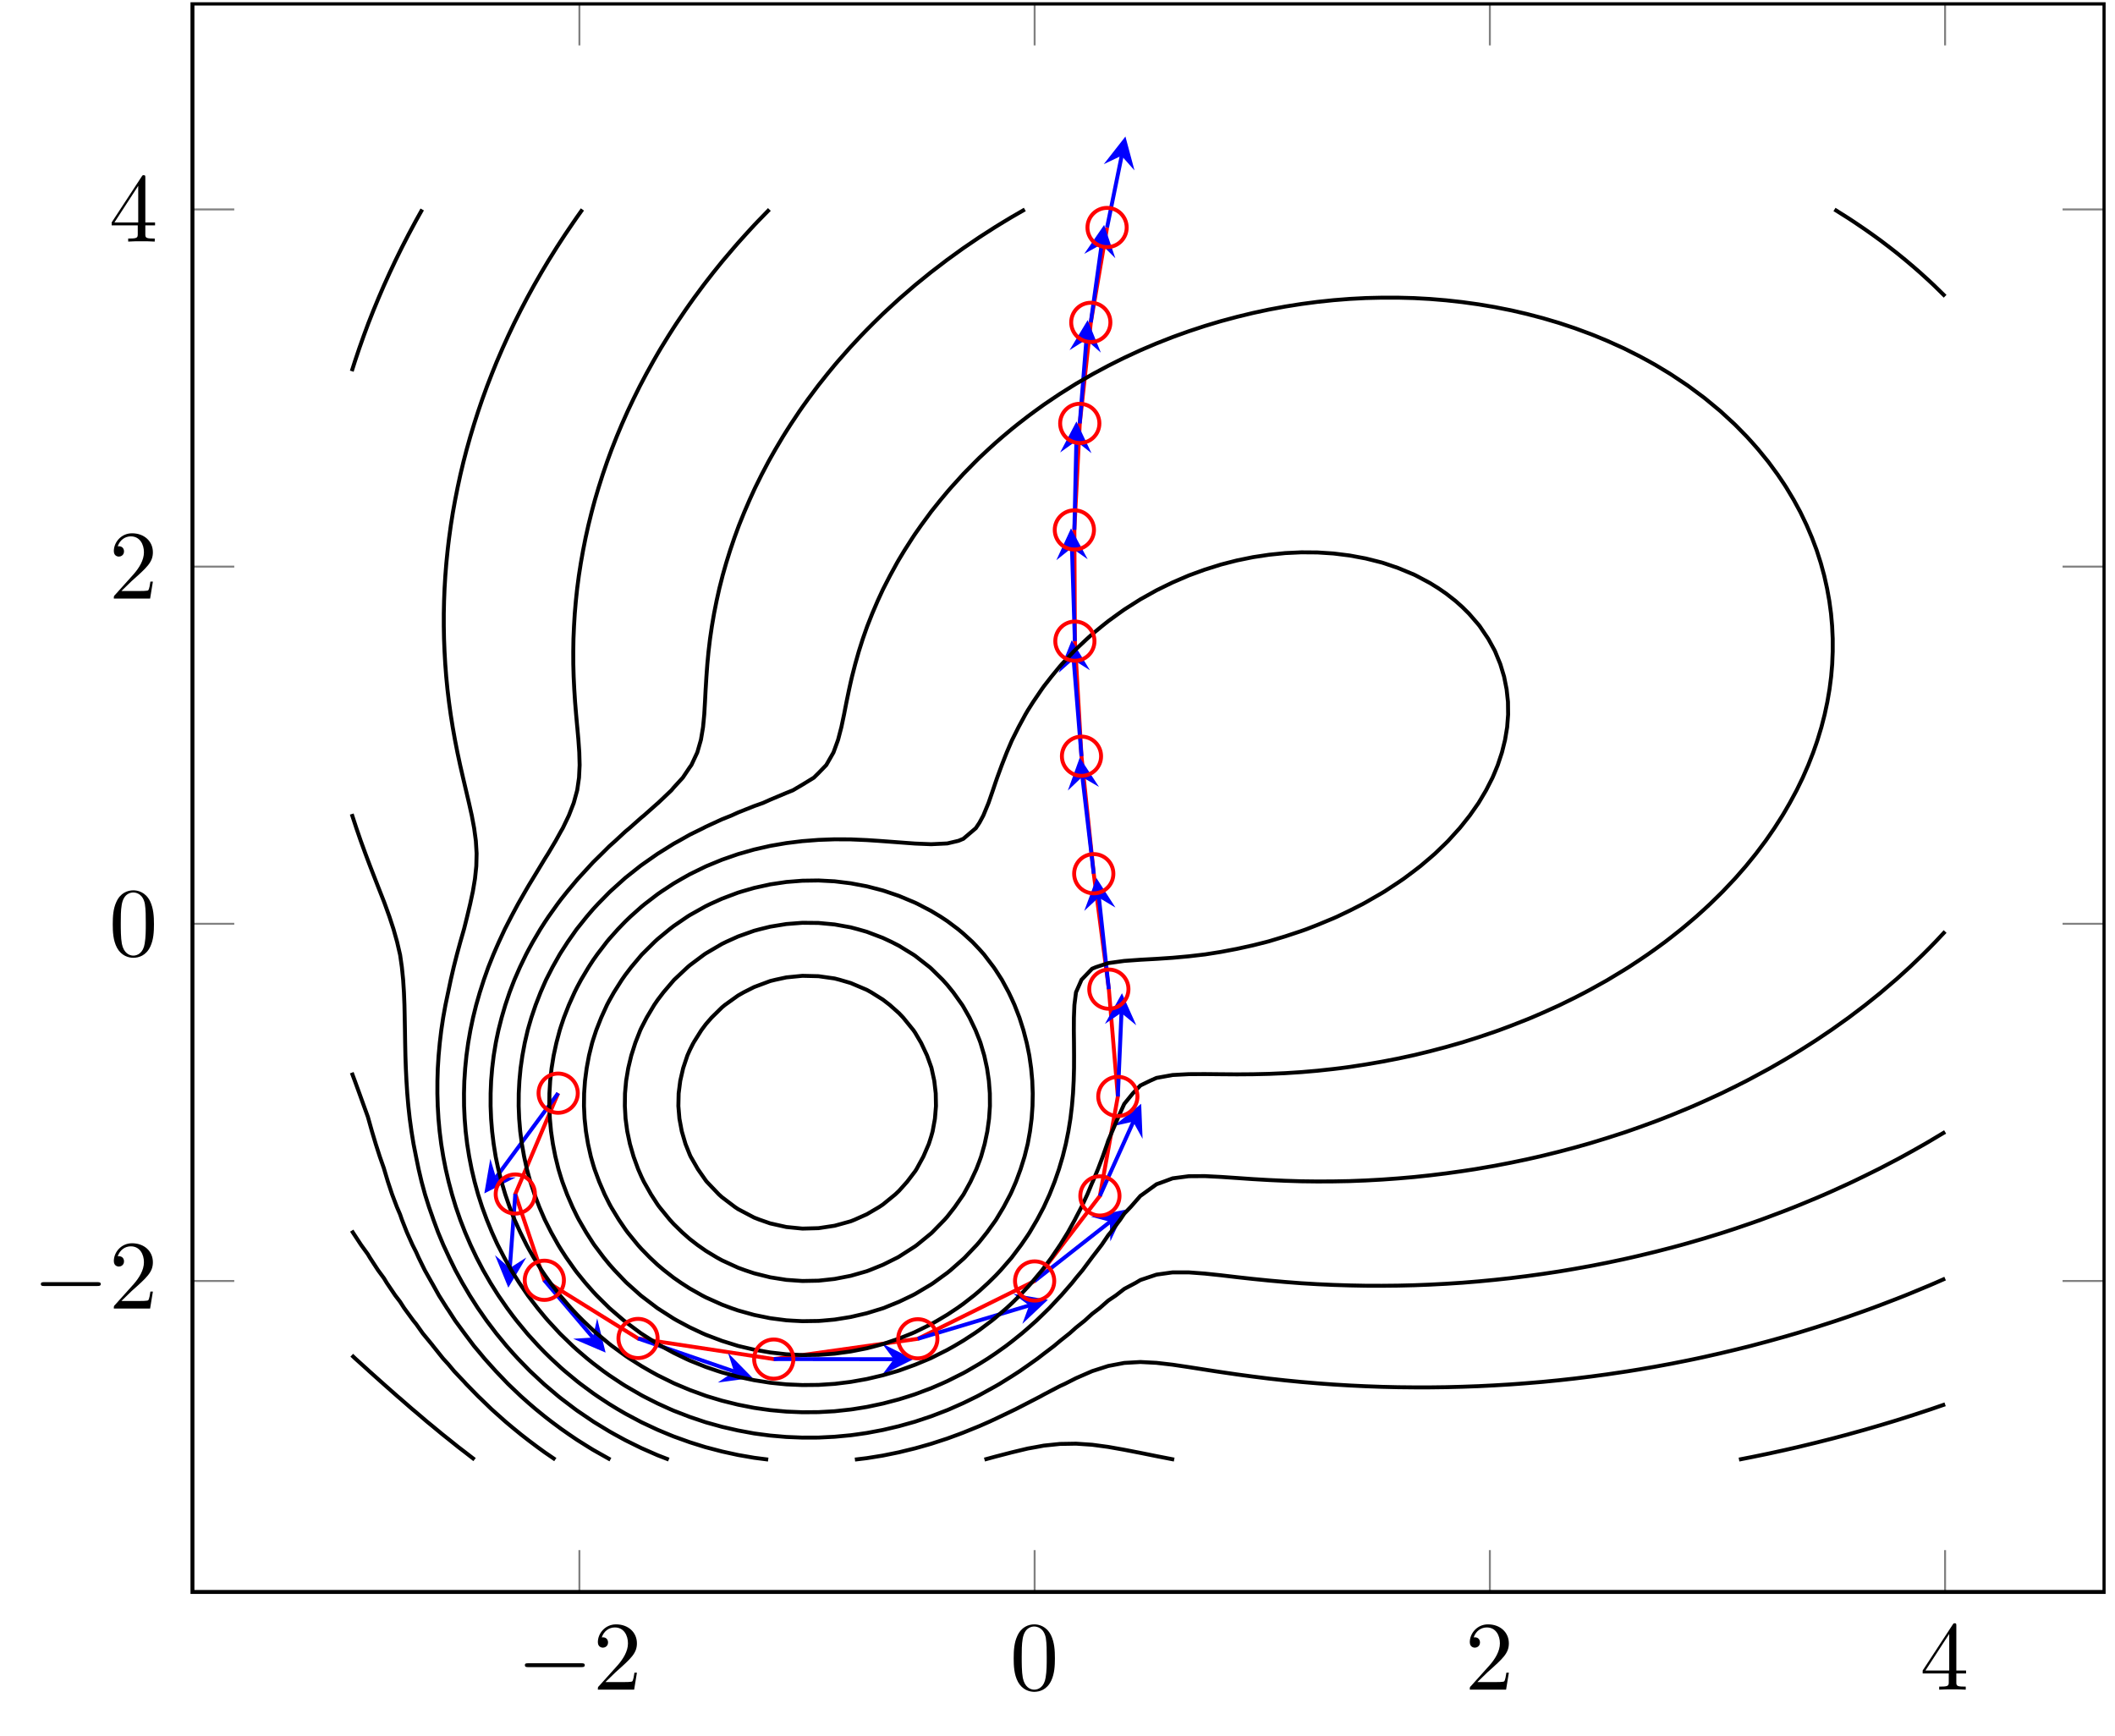 <?xml version="1.0" encoding="UTF-8"?>
<svg xmlns="http://www.w3.org/2000/svg" xmlns:xlink="http://www.w3.org/1999/xlink" width="214.047pt" height="175.681pt" viewBox="0 0 214.047 175.681" version="1.2">
<defs>
<g>
<symbol overflow="visible" id="glyph0-0">
<path style="stroke:none;" d=""/>
</symbol>
<symbol overflow="visible" id="glyph0-1">
<path style="stroke:none;" d="M 6.531 -2.281 C 6.703 -2.281 6.891 -2.281 6.891 -2.484 C 6.891 -2.672 6.703 -2.672 6.531 -2.672 L 1.172 -2.672 C 1 -2.672 0.828 -2.672 0.828 -2.484 C 0.828 -2.281 1 -2.281 1.172 -2.281 Z M 6.531 -2.281 "/>
</symbol>
<symbol overflow="visible" id="glyph1-0">
<path style="stroke:none;" d=""/>
</symbol>
<symbol overflow="visible" id="glyph1-1">
<path style="stroke:none;" d="M 1.266 -0.766 L 2.312 -1.781 C 3.859 -3.156 4.453 -3.688 4.453 -4.688 C 4.453 -5.812 3.562 -6.609 2.344 -6.609 C 1.234 -6.609 0.5 -5.688 0.5 -4.812 C 0.5 -4.25 0.984 -4.25 1.016 -4.25 C 1.188 -4.25 1.531 -4.375 1.531 -4.781 C 1.531 -5.047 1.359 -5.297 1.016 -5.297 C 0.938 -5.297 0.906 -5.297 0.891 -5.281 C 1.109 -5.938 1.641 -6.297 2.219 -6.297 C 3.125 -6.297 3.547 -5.5 3.547 -4.688 C 3.547 -3.891 3.062 -3.109 2.516 -2.484 L 0.609 -0.359 C 0.5 -0.266 0.5 -0.234 0.5 0 L 4.172 0 L 4.453 -1.719 L 4.203 -1.719 C 4.156 -1.422 4.094 -0.984 3.984 -0.844 C 3.922 -0.766 3.266 -0.766 3.047 -0.766 Z M 1.266 -0.766 "/>
</symbol>
<symbol overflow="visible" id="glyph1-2">
<path style="stroke:none;" d="M 4.562 -3.172 C 4.562 -3.969 4.516 -4.766 4.172 -5.5 C 3.703 -6.453 2.891 -6.609 2.484 -6.609 C 1.891 -6.609 1.156 -6.344 0.75 -5.422 C 0.438 -4.75 0.391 -3.969 0.391 -3.172 C 0.391 -2.438 0.422 -1.531 0.828 -0.781 C 1.266 0.016 1.984 0.219 2.469 0.219 C 3 0.219 3.766 0.016 4.203 -0.938 C 4.516 -1.625 4.562 -2.391 4.562 -3.172 Z M 2.469 0 C 2.078 0 1.5 -0.25 1.312 -1.203 C 1.203 -1.797 1.203 -2.703 1.203 -3.297 C 1.203 -3.922 1.203 -4.578 1.297 -5.125 C 1.484 -6.297 2.219 -6.391 2.469 -6.391 C 2.797 -6.391 3.453 -6.219 3.641 -5.234 C 3.734 -4.672 3.734 -3.922 3.734 -3.297 C 3.734 -2.547 3.734 -1.875 3.625 -1.234 C 3.484 -0.297 2.922 0 2.469 0 Z M 2.469 0 "/>
</symbol>
<symbol overflow="visible" id="glyph1-3">
<path style="stroke:none;" d="M 2.922 -1.641 L 2.922 -0.781 C 2.922 -0.422 2.891 -0.312 2.156 -0.312 L 1.953 -0.312 L 1.953 0 C 2.359 -0.031 2.875 -0.031 3.297 -0.031 C 3.703 -0.031 4.234 -0.031 4.641 0 L 4.641 -0.312 L 4.438 -0.312 C 3.703 -0.312 3.688 -0.422 3.688 -0.781 L 3.688 -1.641 L 4.672 -1.641 L 4.672 -1.938 L 3.688 -1.938 L 3.688 -6.453 C 3.688 -6.656 3.688 -6.719 3.516 -6.719 C 3.438 -6.719 3.406 -6.719 3.328 -6.594 L 0.281 -1.938 L 0.281 -1.641 Z M 2.969 -1.938 L 0.562 -1.938 L 2.969 -5.641 Z M 2.969 -1.938 "/>
</symbol>
</g>
<clipPath id="clip1">
  <path d="M 58 0.23 L 197 0.23 L 197 162 L 58 162 Z M 58 0.23 "/>
</clipPath>
<clipPath id="clip2">
  <path d="M 19 0.23 L 213.098 0.23 L 213.098 162 L 19 162 Z M 19 0.23 "/>
</clipPath>
</defs>
<g id="surface1">
<g clip-path="url(#clip1)" clip-rule="nonzero">
<path style="fill:none;stroke-width:0.199;stroke-linecap:butt;stroke-linejoin:miter;stroke:rgb(50%,50%,50%);stroke-opacity:1;stroke-miterlimit:10;" d="M 23.129 -13.451 L 23.129 -9.198 M 69.385 -13.451 L 69.385 -9.198 M 115.641 -13.451 L 115.641 -9.198 M 161.896 -13.451 L 161.896 -9.198 M 23.129 147.944 L 23.129 143.691 M 69.385 147.944 L 69.385 143.691 M 115.641 147.944 L 115.641 143.691 M 161.896 147.944 L 161.896 143.691 " transform="matrix(0.996,0,0,-0.996,35.602,147.714)"/>
</g>
<path style="fill:none;stroke-width:0.199;stroke-linecap:butt;stroke-linejoin:miter;stroke:rgb(50%,50%,50%);stroke-opacity:1;stroke-miterlimit:10;" d="M -16.19 18.146 L -11.941 18.146 M -16.19 54.44 L -11.941 54.44 M -16.19 90.733 L -11.941 90.733 M -16.19 127.027 L -11.941 127.027 M 178.089 18.146 L 173.836 18.146 M 178.089 54.44 L 173.836 54.44 M 178.089 90.733 L 173.836 90.733 M 178.089 127.027 L 173.836 127.027 " transform="matrix(0.996,0,0,-0.996,35.602,147.714)"/>
<g clip-path="url(#clip2)" clip-rule="nonzero">
<path style="fill:none;stroke-width:0.399;stroke-linecap:butt;stroke-linejoin:miter;stroke:rgb(0%,0%,0%);stroke-opacity:1;stroke-miterlimit:10;" d="M -16.19 -13.451 L -16.19 147.944 L 178.089 147.944 L 178.089 -13.451 Z M -16.19 -13.451 " transform="matrix(0.996,0,0,-0.996,35.602,147.714)"/>
</g>
<g style="fill:rgb(0%,0%,0%);fill-opacity:1;">
  <use xlink:href="#glyph0-1" x="52.291" y="171"/>
</g>
<g style="fill:rgb(0%,0%,0%);fill-opacity:1;">
  <use xlink:href="#glyph1-1" x="60.006" y="171"/>
</g>
<g style="fill:rgb(0%,0%,0%);fill-opacity:1;">
  <use xlink:href="#glyph1-2" x="102.199" y="171"/>
</g>
<g style="fill:rgb(0%,0%,0%);fill-opacity:1;">
  <use xlink:href="#glyph1-1" x="148.25" y="171"/>
</g>
<g style="fill:rgb(0%,0%,0%);fill-opacity:1;">
  <use xlink:href="#glyph1-3" x="194.301" y="171"/>
</g>
<g style="fill:rgb(0%,0%,0%);fill-opacity:1;">
  <use xlink:href="#glyph0-1" x="3.306" y="132.431"/>
</g>
<g style="fill:rgb(0%,0%,0%);fill-opacity:1;">
  <use xlink:href="#glyph1-1" x="11.02" y="132.431"/>
</g>
<g style="fill:rgb(0%,0%,0%);fill-opacity:1;">
  <use xlink:href="#glyph1-2" x="11.02" y="96.712"/>
</g>
<g style="fill:rgb(0%,0%,0%);fill-opacity:1;">
  <use xlink:href="#glyph1-1" x="11.02" y="60.58"/>
</g>
<g style="fill:rgb(0%,0%,0%);fill-opacity:1;">
  <use xlink:href="#glyph1-3" x="11.02" y="24.449"/>
</g>
<path style="fill:none;stroke-width:0.399;stroke-linecap:butt;stroke-linejoin:miter;stroke:rgb(100%,0%,0%);stroke-opacity:1;stroke-miterlimit:10;" d="M 20.971 37.231 L 16.616 26.982 L 19.566 18.217 L 29.089 12.304 L 42.877 10.212 L 57.516 12.272 L 69.385 18.146 L 76.016 26.79 L 77.84 36.897 L 76.926 47.801 L 75.392 59.529 L 74.144 71.468 L 73.477 83.161 L 73.422 94.465 L 73.971 105.286 L 75.094 115.55 L 76.746 125.191 " transform="matrix(0.996,0,0,-0.996,35.602,147.714)"/>
<path style="fill:none;stroke-width:0.399;stroke-linecap:butt;stroke-linejoin:miter;stroke:rgb(0%,0%,100%);stroke-opacity:1;stroke-miterlimit:10;" d="M 20.971 37.234 L 14.658 28.665 " transform="matrix(0.996,0,0,-0.996,35.602,147.714)"/>
<path style=" stroke:none;fill-rule:nonzero;fill:rgb(0%,0%,100%);fill-opacity:1;" d="M 49.016 120.777 L 52.188 119.16 L 50.195 119.176 L 49.621 117.27 "/>
<path style="fill:none;stroke-width:0.399;stroke-linecap:butt;stroke-linejoin:miter;stroke:rgb(0%,0%,100%);stroke-opacity:1;stroke-miterlimit:10;" d="M 16.616 26.986 L 16.059 19.464 " transform="matrix(0.996,0,0,-0.996,35.602,147.714)"/>
<path style=" stroke:none;fill-rule:nonzero;fill:rgb(0%,0%,100%);fill-opacity:1;" d="M 51.445 130.316 L 53.262 127.266 L 51.59 128.336 L 50.098 127.031 "/>
<path style="fill:none;stroke-width:0.399;stroke-linecap:butt;stroke-linejoin:miter;stroke:rgb(0%,0%,100%);stroke-opacity:1;stroke-miterlimit:10;" d="M 19.562 18.217 L 24.502 12.402 " transform="matrix(0.996,0,0,-0.996,35.602,147.714)"/>
<path style=" stroke:none;fill-rule:nonzero;fill:rgb(0%,0%,100%);fill-opacity:1;" d="M 61.289 136.887 L 60.438 133.422 L 59.996 135.367 L 58.008 135.488 "/>
<path style="fill:none;stroke-width:0.399;stroke-linecap:butt;stroke-linejoin:miter;stroke:rgb(0%,0%,100%);stroke-opacity:1;stroke-miterlimit:10;" d="M 29.089 12.304 L 38.859 8.949 " transform="matrix(0.996,0,0,-0.996,35.602,147.714)"/>
<path style=" stroke:none;fill-rule:nonzero;fill:rgb(0%,0%,100%);fill-opacity:1;" d="M 76.164 139.449 L 73.676 136.914 L 74.289 138.805 L 72.645 139.918 "/>
<path style="fill:none;stroke-width:0.399;stroke-linecap:butt;stroke-linejoin:miter;stroke:rgb(0%,0%,100%);stroke-opacity:1;stroke-miterlimit:10;" d="M 42.877 10.212 L 55.099 10.197 " transform="matrix(0.996,0,0,-0.996,35.602,147.714)"/>
<path style=" stroke:none;fill-rule:nonzero;fill:rgb(0%,0%,100%);fill-opacity:1;" d="M 92.441 137.562 L 89.27 135.973 L 90.457 137.562 L 89.266 139.148 "/>
<path style="fill:none;stroke-width:0.399;stroke-linecap:butt;stroke-linejoin:miter;stroke:rgb(0%,0%,100%);stroke-opacity:1;stroke-miterlimit:10;" d="M 57.516 12.272 L 68.855 15.67 " transform="matrix(0.996,0,0,-0.996,35.602,147.714)"/>
<path style=" stroke:none;fill-rule:nonzero;fill:rgb(0%,0%,100%);fill-opacity:1;" d="M 106.055 131.543 L 102.551 130.934 L 104.152 132.113 L 103.465 133.98 "/>
<path style="fill:none;stroke-width:0.399;stroke-linecap:butt;stroke-linejoin:miter;stroke:rgb(0%,0%,100%);stroke-opacity:1;stroke-miterlimit:10;" d="M 69.385 18.146 L 77.063 24.173 " transform="matrix(0.996,0,0,-0.996,35.602,147.714)"/>
<path style=" stroke:none;fill-rule:nonzero;fill:rgb(0%,0%,100%);fill-opacity:1;" d="M 113.891 122.422 L 110.406 123.133 L 112.324 123.648 L 112.371 125.637 "/>
<path style="fill:none;stroke-width:0.399;stroke-linecap:butt;stroke-linejoin:miter;stroke:rgb(0%,0%,100%);stroke-opacity:1;stroke-miterlimit:10;" d="M 76.016 26.79 L 79.425 34.351 " transform="matrix(0.996,0,0,-0.996,35.602,147.714)"/>
<path style=" stroke:none;fill-rule:nonzero;fill:rgb(0%,0%,100%);fill-opacity:1;" d="M 115.492 111.707 L 112.738 113.949 L 114.676 113.516 L 115.633 115.254 "/>
<path style="fill:none;stroke-width:0.399;stroke-linecap:butt;stroke-linejoin:miter;stroke:rgb(0%,0%,100%);stroke-opacity:1;stroke-miterlimit:10;" d="M 77.84 36.897 L 78.209 45.411 " transform="matrix(0.996,0,0,-0.996,35.602,147.714)"/>
<path style=" stroke:none;fill-rule:nonzero;fill:rgb(0%,0%,100%);fill-opacity:1;" d="M 113.547 100.52 L 111.824 103.625 L 113.465 102.504 L 114.996 103.762 "/>
<path style="fill:none;stroke-width:0.399;stroke-linecap:butt;stroke-linejoin:miter;stroke:rgb(0%,0%,100%);stroke-opacity:1;stroke-miterlimit:10;" d="M 76.922 47.801 L 75.914 57.135 " transform="matrix(0.996,0,0,-0.996,35.602,147.714)"/>
<path style=" stroke:none;fill-rule:nonzero;fill:rgb(0%,0%,100%);fill-opacity:1;" d="M 110.965 88.859 L 109.73 92.188 L 111.18 90.832 L 112.887 91.848 "/>
<path style="fill:none;stroke-width:0.399;stroke-linecap:butt;stroke-linejoin:miter;stroke:rgb(0%,0%,100%);stroke-opacity:1;stroke-miterlimit:10;" d="M 75.392 59.529 L 74.234 69.385 " transform="matrix(0.996,0,0,-0.996,35.602,147.714)"/>
<path style=" stroke:none;fill-rule:nonzero;fill:rgb(0%,0%,100%);fill-opacity:1;" d="M 109.277 76.668 L 108.07 80.008 L 109.508 78.637 L 111.223 79.637 "/>
<path style="fill:none;stroke-width:0.399;stroke-linecap:butt;stroke-linejoin:miter;stroke:rgb(0%,0%,100%);stroke-opacity:1;stroke-miterlimit:10;" d="M 74.144 71.468 L 73.348 81.301 " transform="matrix(0.996,0,0,-0.996,35.602,147.714)"/>
<path style=" stroke:none;fill-rule:nonzero;fill:rgb(0%,0%,100%);fill-opacity:1;" d="M 108.465 64.797 L 107.141 68.09 L 108.625 66.773 L 110.305 67.832 "/>
<path style="fill:none;stroke-width:0.399;stroke-linecap:butt;stroke-linejoin:miter;stroke:rgb(0%,0%,100%);stroke-opacity:1;stroke-miterlimit:10;" d="M 73.473 83.161 L 73.175 92.668 " transform="matrix(0.996,0,0,-0.996,35.602,147.714)"/>
<path style=" stroke:none;fill-rule:nonzero;fill:rgb(0%,0%,100%);fill-opacity:1;" d="M 108.391 53.473 L 106.906 56.695 L 108.453 55.457 L 110.078 56.598 "/>
<path style="fill:none;stroke-width:0.399;stroke-linecap:butt;stroke-linejoin:miter;stroke:rgb(0%,0%,100%);stroke-opacity:1;stroke-miterlimit:10;" d="M 73.422 94.465 L 73.626 103.536 " transform="matrix(0.996,0,0,-0.996,35.602,147.714)"/>
<path style=" stroke:none;fill-rule:nonzero;fill:rgb(0%,0%,100%);fill-opacity:1;" d="M 108.945 42.652 L 107.289 45.793 L 108.902 44.637 L 110.461 45.863 "/>
<path style="fill:none;stroke-width:0.399;stroke-linecap:butt;stroke-linejoin:miter;stroke:rgb(0%,0%,100%);stroke-opacity:1;stroke-miterlimit:10;" d="M 73.971 105.286 L 74.65 113.844 " transform="matrix(0.996,0,0,-0.996,35.602,147.714)"/>
<path style=" stroke:none;fill-rule:nonzero;fill:rgb(0%,0%,100%);fill-opacity:1;" d="M 110.078 32.395 L 108.242 35.438 L 109.922 34.375 L 111.41 35.688 "/>
<path style="fill:none;stroke-width:0.399;stroke-linecap:butt;stroke-linejoin:miter;stroke:rgb(0%,0%,100%);stroke-opacity:1;stroke-miterlimit:10;" d="M 75.09 115.554 L 76.204 123.531 " transform="matrix(0.996,0,0,-0.996,35.602,147.714)"/>
<path style=" stroke:none;fill-rule:nonzero;fill:rgb(0%,0%,100%);fill-opacity:1;" d="M 111.742 22.766 L 109.73 25.691 L 111.469 24.73 L 112.875 26.133 "/>
<path style="fill:none;stroke-width:0.399;stroke-linecap:butt;stroke-linejoin:miter;stroke:rgb(0%,0%,100%);stroke-opacity:1;stroke-miterlimit:10;" d="M 76.746 125.195 L 78.244 132.54 " transform="matrix(0.996,0,0,-0.996,35.602,147.714)"/>
<path style=" stroke:none;fill-rule:nonzero;fill:rgb(0%,0%,100%);fill-opacity:1;" d="M 113.898 13.816 L 111.707 16.613 L 113.5 15.762 L 114.816 17.246 "/>
<path style="fill:none;stroke-width:0.399;stroke-linecap:butt;stroke-linejoin:miter;stroke:rgb(0%,0%,0%);stroke-opacity:1;stroke-miterlimit:10;" d="M 34.715 42.343 L 34.343 41.601 L 34.103 41.06 L 33.672 39.773 L 33.377 38.49 L 33.213 37.207 L 33.185 35.924 L 33.291 34.641 L 33.531 33.358 L 33.907 32.075 L 34.343 30.98 L 34.429 30.792 L 35.167 29.509 L 35.979 28.343 L 36.073 28.226 L 37.301 26.943 L 37.615 26.66 L 38.937 25.66 L 39.247 25.452 L 40.883 24.589 L 41.429 24.377 L 42.52 23.996 L 44.156 23.631 L 45.788 23.47 L 47.424 23.513 L 49.06 23.761 L 50.696 24.212 L 51.105 24.377 L 52.333 24.926 L 53.584 25.66 L 53.965 25.915 L 55.224 26.943 L 55.601 27.3 L 56.429 28.226 L 57.237 29.285 L 57.382 29.509 L 58.081 30.792 L 58.634 32.075 L 58.873 32.824 L 59.022 33.358 L 59.254 34.641 L 59.36 35.924 L 59.336 37.207 L 59.187 38.49 L 58.909 39.773 L 58.873 39.891 L 58.453 41.06 L 57.849 42.343 L 57.237 43.383 L 57.072 43.626 L 56.029 44.909 L 55.601 45.36 L 54.667 46.192 L 53.965 46.734 L 52.784 47.475 L 52.333 47.726 L 50.696 48.421 L 49.543 48.758 L 49.06 48.884 L 47.424 49.115 L 45.788 49.154 L 44.156 48.994 L 43.069 48.758 L 42.52 48.625 L 40.883 48.013 L 39.82 47.475 L 39.247 47.149 L 37.913 46.192 L 37.615 45.945 L 36.56 44.909 L 35.979 44.242 L 35.52 43.626 L 34.715 42.343 M 31.259 25.66 L 31.07 25.919 L 30.407 26.943 L 29.681 28.226 L 29.438 28.732 L 29.097 29.509 L 28.63 30.792 L 28.261 32.075 L 27.99 33.358 L 27.818 34.641 L 27.802 34.923 L 27.747 35.924 L 27.763 37.207 L 27.802 37.654 L 27.877 38.49 L 28.092 39.773 L 28.402 41.06 L 28.81 42.343 L 29.313 43.626 L 29.438 43.889 L 29.964 44.909 L 30.729 46.192 L 31.07 46.69 L 31.667 47.475 L 32.707 48.695 L 32.765 48.758 L 34.131 50.041 L 34.343 50.222 L 35.814 51.324 L 35.979 51.434 L 37.615 52.395 L 38.047 52.607 L 39.247 53.149 L 40.883 53.733 L 41.472 53.89 L 42.52 54.149 L 44.156 54.416 L 45.788 54.542 L 47.424 54.526 L 49.06 54.373 L 50.696 54.079 L 51.411 53.89 L 52.333 53.627 L 53.965 53.007 L 54.82 52.607 L 55.601 52.207 L 57.037 51.324 L 57.237 51.191 L 58.709 50.041 L 58.873 49.896 L 60.031 48.758 L 60.509 48.228 L 61.118 47.475 L 62.032 46.192 L 62.142 46.012 L 62.769 44.909 L 63.382 43.626 L 63.778 42.633 L 63.884 42.343 L 64.264 41.06 L 64.547 39.773 L 64.735 38.49 L 64.833 37.207 L 64.841 35.924 L 64.755 34.641 L 64.578 33.358 L 64.308 32.075 L 63.947 30.792 L 63.778 30.325 L 63.464 29.509 L 62.864 28.226 L 62.161 26.943 L 62.142 26.915 L 61.271 25.66 L 60.509 24.683 L 60.239 24.377 L 58.987 23.094 L 58.873 22.988 L 57.433 21.811 L 57.237 21.665 L 55.601 20.614 L 55.448 20.528 L 53.965 19.79 L 52.615 19.245 L 52.333 19.139 L 50.696 18.672 L 49.06 18.354 L 47.424 18.177 L 45.788 18.146 L 44.156 18.26 L 42.52 18.519 L 40.883 18.927 L 39.934 19.245 L 39.247 19.496 L 37.615 20.245 L 37.101 20.528 L 35.979 21.206 L 35.12 21.811 L 34.343 22.411 L 33.57 23.094 L 32.707 23.937 L 32.306 24.377 L 31.259 25.66 M 26.35 25.66 L 27.131 24.377 L 27.802 23.388 L 28.018 23.094 L 29.065 21.811 L 29.438 21.395 L 30.286 20.528 L 31.07 19.794 L 31.722 19.245 L 32.707 18.476 L 33.448 17.962 L 34.343 17.385 L 35.594 16.678 L 35.979 16.478 L 37.615 15.745 L 38.545 15.395 L 39.247 15.152 L 40.883 14.697 L 42.52 14.364 L 44.156 14.152 L 44.807 14.112 L 45.788 14.061 L 47.424 14.085 L 47.793 14.112 L 49.06 14.226 L 50.696 14.489 L 52.333 14.87 L 53.965 15.372 L 54.032 15.395 L 55.601 16.031 L 56.955 16.678 L 57.237 16.824 L 58.873 17.797 L 59.117 17.962 L 60.509 18.974 L 60.843 19.245 L 62.142 20.39 L 62.287 20.528 L 63.507 21.811 L 63.778 22.124 L 64.551 23.094 L 65.414 24.294 L 65.469 24.377 L 66.238 25.66 L 66.917 26.943 L 67.05 27.225 L 67.486 28.226 L 67.96 29.509 L 68.361 30.792 L 68.682 32.075 L 68.686 32.094 L 68.914 33.358 L 69.079 34.641 L 69.169 35.924 L 69.192 37.207 L 69.145 38.49 L 69.028 39.773 L 68.843 41.06 L 68.686 41.845 L 68.58 42.343 L 68.247 43.626 L 67.839 44.909 L 67.341 46.192 L 67.05 46.836 L 66.748 47.475 L 66.054 48.758 L 65.414 49.755 L 65.218 50.041 L 64.241 51.324 L 63.778 51.846 L 63.056 52.607 L 62.142 53.443 L 61.608 53.89 L 60.509 54.714 L 59.815 55.173 L 58.873 55.742 L 57.508 56.456 L 57.237 56.586 L 55.601 57.272 L 54.232 57.739 L 53.965 57.826 L 52.333 58.249 L 50.696 58.556 L 49.06 58.756 L 47.424 58.842 L 45.788 58.818 L 44.156 58.689 L 42.52 58.446 L 40.883 58.085 L 39.683 57.739 L 39.247 57.606 L 37.615 56.99 L 36.434 56.456 L 35.979 56.237 L 34.343 55.319 L 34.111 55.173 L 32.707 54.212 L 32.291 53.89 L 31.07 52.882 L 30.772 52.607 L 29.481 51.324 L 29.438 51.277 L 28.398 50.041 L 27.802 49.26 L 27.449 48.758 L 26.637 47.475 L 26.166 46.639 L 25.93 46.192 L 25.346 44.909 L 24.84 43.626 L 24.53 42.684 L 24.424 42.343 L 24.106 41.06 L 23.867 39.773 L 23.698 38.49 L 23.608 37.207 L 23.592 35.924 L 23.655 34.641 L 23.792 33.358 L 24.004 32.075 L 24.29 30.792 L 24.53 29.952 L 24.667 29.509 L 25.142 28.226 L 25.695 26.943 L 26.166 26.001 L 26.35 25.66 M 24.067 50.041 L 23.302 48.758 L 22.894 47.997 L 22.635 47.475 L 22.058 46.192 L 21.556 44.909 L 21.261 44.034 L 21.132 43.626 L 20.79 42.343 L 20.512 41.06 L 20.304 39.773 L 20.159 38.49 L 20.084 37.207 L 20.072 35.924 L 20.127 34.641 L 20.245 33.358 L 20.433 32.075 L 20.685 30.792 L 21.002 29.509 L 21.261 28.657 L 21.399 28.226 L 21.877 26.943 L 22.431 25.66 L 22.894 24.706 L 23.066 24.377 L 23.808 23.094 L 24.53 21.968 L 24.636 21.811 L 25.601 20.528 L 26.166 19.837 L 26.692 19.245 L 27.802 18.083 L 27.924 17.962 L 29.36 16.678 L 29.438 16.616 L 31.043 15.395 L 31.07 15.376 L 32.707 14.324 L 33.079 14.112 L 34.343 13.438 L 35.638 12.829 L 35.979 12.68 L 37.615 12.06 L 39.247 11.55 L 39.259 11.546 L 40.883 11.166 L 42.52 10.883 L 44.156 10.699 L 45.788 10.62 L 47.424 10.64 L 49.06 10.762 L 50.696 10.985 L 52.333 11.307 L 53.259 11.546 L 53.965 11.739 L 55.601 12.292 L 56.939 12.829 L 57.237 12.959 L 58.873 13.763 L 59.493 14.112 L 60.509 14.717 L 61.53 15.395 L 62.142 15.831 L 63.229 16.678 L 63.778 17.141 L 64.676 17.962 L 65.414 18.687 L 65.94 19.245 L 67.05 20.52 L 67.054 20.528 L 68.019 21.811 L 68.686 22.784 L 68.886 23.094 L 69.64 24.377 L 70.319 25.66 L 70.319 25.664 L 70.903 26.943 L 71.413 28.226 L 71.857 29.509 L 71.955 29.842 L 72.237 30.792 L 72.555 32.075 L 72.814 33.358 L 73.022 34.641 L 73.175 35.924 L 73.285 37.207 L 73.352 38.49 L 73.387 39.773 L 73.391 41.06 L 73.383 42.343 L 73.367 43.626 L 73.375 44.909 L 73.426 46.192 L 73.587 47.475 L 73.591 47.487 L 74.152 48.758 L 75.227 49.876 L 75.623 50.041 L 76.863 50.445 L 78.495 50.669 L 80.132 50.787 L 81.768 50.877 L 83.404 50.987 L 85.04 51.136 L 86.657 51.324 L 86.672 51.324 L 88.308 51.583 L 89.945 51.893 L 91.581 52.254 L 92.985 52.607 L 93.217 52.67 L 94.849 53.164 L 96.485 53.706 L 97.003 53.89 L 98.122 54.326 L 99.758 55.005 L 100.138 55.173 L 101.394 55.774 L 102.736 56.456 L 103.026 56.617 L 104.662 57.559 L 104.96 57.739 L 106.298 58.618 L 106.891 59.022 L 107.935 59.803 L 108.586 60.305 L 109.567 61.137 L 110.085 61.588 L 111.203 62.667 L 111.407 62.872 L 112.572 64.155 L 112.839 64.484 L 113.596 65.438 L 114.475 66.693 L 114.495 66.721 L 115.256 68.004 L 115.911 69.287 L 116.111 69.758 L 116.445 70.57 L 116.869 71.853 L 117.186 73.136 L 117.398 74.419 L 117.496 75.702 L 117.481 76.985 L 117.343 78.268 L 117.088 79.551 L 116.7 80.834 L 116.174 82.117 L 116.111 82.246 L 115.476 83.4 L 114.609 84.683 L 114.475 84.852 L 113.51 85.966 L 112.839 86.629 L 112.145 87.249 L 111.203 87.987 L 110.414 88.532 L 109.567 89.058 L 108.15 89.815 L 107.935 89.921 L 106.298 90.6 L 104.827 91.098 L 104.662 91.149 L 103.026 91.561 L 101.394 91.863 L 99.758 92.067 L 98.122 92.173 L 96.485 92.185 L 94.849 92.107 L 93.217 91.942 L 91.581 91.695 L 89.945 91.361 L 88.913 91.098 L 88.308 90.941 L 86.672 90.427 L 85.04 89.831 L 85.005 89.815 L 83.404 89.125 L 82.188 88.532 L 81.768 88.324 L 80.132 87.41 L 79.877 87.249 L 78.495 86.37 L 77.927 85.966 L 76.863 85.193 L 76.224 84.683 L 75.227 83.863 L 74.713 83.4 L 73.591 82.348 L 73.363 82.117 L 72.159 80.834 L 71.955 80.606 L 71.088 79.551 L 70.319 78.566 L 70.107 78.268 L 69.236 76.985 L 68.686 76.118 L 68.443 75.702 L 67.749 74.419 L 67.105 73.136 L 67.05 73.018 L 66.552 71.853 L 66.05 70.57 L 65.579 69.287 L 65.414 68.812 L 65.143 68.004 L 64.7 66.721 L 64.17 65.438 L 63.778 64.712 L 63.409 64.155 L 62.142 63.079 L 61.647 62.872 L 60.509 62.605 L 58.873 62.526 L 57.237 62.593 L 53.965 62.836 L 53.463 62.872 L 52.333 62.946 L 50.696 63.017 L 49.06 63.025 L 47.424 62.966 L 46.22 62.872 L 45.788 62.84 L 44.156 62.64 L 42.52 62.358 L 40.883 61.985 L 39.494 61.588 L 39.247 61.518 L 37.615 60.949 L 36.053 60.305 L 35.979 60.274 L 34.343 59.474 L 33.542 59.022 L 32.707 58.536 L 31.494 57.739 L 31.07 57.445 L 29.783 56.456 L 29.438 56.174 L 28.316 55.173 L 27.802 54.679 L 27.041 53.89 L 26.166 52.909 L 25.915 52.607 L 24.934 51.324 L 24.53 50.751 L 24.067 50.041 M 37.231 8.98 L 35.979 9.408 L 34.343 10.063 L 33.907 10.263 L 32.707 10.844 L 31.416 11.546 L 31.07 11.746 L 29.438 12.79 L 29.379 12.829 L 27.802 14.003 L 27.665 14.112 L 26.174 15.395 L 26.166 15.403 L 24.879 16.678 L 24.53 17.051 L 23.729 17.962 L 22.894 18.986 L 22.697 19.245 L 21.791 20.528 L 21.261 21.344 L 20.975 21.811 L 20.257 23.094 L 19.625 24.345 L 19.609 24.377 L 19.056 25.66 L 18.57 26.943 L 18.146 28.226 L 17.989 28.783 L 17.793 29.509 L 17.51 30.792 L 17.283 32.075 L 17.114 33.358 L 17.008 34.641 L 16.957 35.924 L 16.965 37.207 L 17.032 38.49 L 17.153 39.773 L 17.338 41.06 L 17.577 42.343 L 17.875 43.626 L 17.989 44.03 L 18.248 44.909 L 18.683 46.192 L 19.182 47.475 L 19.625 48.487 L 19.747 48.758 L 20.402 50.041 L 21.124 51.324 L 21.261 51.544 L 21.948 52.607 L 22.85 53.89 L 22.894 53.945 L 23.878 55.173 L 24.53 55.935 L 25.012 56.456 L 26.166 57.633 L 26.276 57.739 L 27.7 59.022 L 27.802 59.113 L 29.305 60.305 L 29.438 60.404 L 31.07 61.549 L 31.133 61.588 L 32.707 62.573 L 33.252 62.872 L 34.343 63.491 L 35.696 64.155 L 35.979 64.304 L 37.615 65.057 L 38.572 65.438 L 39.247 65.748 L 40.883 66.399 L 41.79 66.721 L 42.52 67.05 L 44.156 67.737 L 44.819 68.004 L 45.788 68.576 L 46.949 69.287 L 47.424 69.754 L 48.213 70.57 L 48.947 71.853 L 49.06 72.163 L 49.413 73.136 L 49.747 74.419 L 50.018 75.702 L 50.269 76.985 L 50.536 78.268 L 50.696 78.99 L 50.826 79.551 L 51.156 80.834 L 51.52 82.117 L 51.928 83.4 L 52.333 84.554 L 52.38 84.683 L 52.886 85.966 L 53.435 87.249 L 53.965 88.399 L 54.032 88.532 L 54.691 89.815 L 55.393 91.098 L 55.601 91.459 L 56.158 92.381 L 56.978 93.664 L 57.237 94.053 L 57.865 94.947 L 58.807 96.23 L 58.873 96.321 L 59.827 97.513 L 60.509 98.329 L 60.914 98.796 L 62.079 100.079 L 62.142 100.15 L 63.334 101.362 L 63.778 101.802 L 64.68 102.645 L 65.414 103.312 L 66.124 103.929 L 67.05 104.705 L 67.682 105.212 L 68.686 105.992 L 69.365 106.495 L 70.319 107.185 L 71.194 107.778 L 71.955 108.288 L 73.187 109.061 L 73.591 109.312 L 75.227 110.261 L 75.376 110.344 L 76.863 111.14 L 77.828 111.627 L 78.495 111.956 L 80.132 112.714 L 80.587 112.91 L 81.768 113.412 L 83.404 114.055 L 83.781 114.193 L 85.04 114.644 L 86.672 115.182 L 87.649 115.476 L 88.308 115.672 L 89.945 116.111 L 91.581 116.508 L 92.754 116.759 L 93.217 116.857 L 94.849 117.159 L 96.485 117.418 L 98.122 117.634 L 99.758 117.806 L 101.394 117.936 L 103.026 118.022 L 103.826 118.042 L 104.662 118.061 L 106.298 118.061 L 107.044 118.042 L 107.935 118.018 L 109.567 117.928 L 111.203 117.791 L 112.839 117.61 L 114.475 117.383 L 116.111 117.108 L 117.744 116.786 L 117.873 116.759 L 119.38 116.41 L 121.016 115.982 L 122.652 115.499 L 124.288 114.954 L 125.921 114.35 L 126.317 114.193 L 127.557 113.679 L 129.193 112.941 L 129.26 112.91 L 130.829 112.121 L 131.743 111.627 L 132.465 111.223 L 133.921 110.344 L 134.097 110.23 L 135.734 109.139 L 135.843 109.061 L 137.37 107.927 L 137.558 107.778 L 139.006 106.581 L 139.104 106.495 L 140.497 105.212 L 140.642 105.07 L 141.76 103.929 L 142.274 103.363 L 142.906 102.645 L 143.91 101.413 L 143.95 101.362 L 144.891 100.079 L 145.547 99.106 L 145.747 98.796 L 146.516 97.513 L 147.183 96.285 L 147.21 96.23 L 147.826 94.947 L 148.372 93.664 L 148.819 92.479 L 148.854 92.381 L 149.266 91.098 L 149.615 89.815 L 149.902 88.532 L 150.133 87.249 L 150.306 85.966 L 150.42 84.683 L 150.451 83.985 L 150.479 83.4 L 150.479 82.117 L 150.451 81.462 L 150.428 80.834 L 150.318 79.551 L 150.153 78.268 L 149.933 76.985 L 149.659 75.702 L 149.329 74.419 L 148.941 73.136 L 148.819 72.771 L 148.497 71.853 L 147.995 70.57 L 147.434 69.287 L 147.183 68.769 L 146.81 68.004 L 146.119 66.721 L 145.547 65.732 L 145.37 65.438 L 144.55 64.155 L 143.91 63.225 L 143.663 62.872 L 142.698 61.588 L 142.274 61.063 L 141.658 60.305 L 140.642 59.14 L 140.536 59.022 L 139.324 57.739 L 139.006 57.422 L 138.017 56.456 L 137.37 55.856 L 136.612 55.173 L 135.734 54.424 L 135.094 53.89 L 134.097 53.102 L 133.458 52.607 L 132.465 51.881 L 131.68 51.324 L 130.829 50.747 L 129.754 50.041 L 129.193 49.692 L 127.647 48.758 L 127.557 48.703 L 125.921 47.793 L 125.328 47.475 L 124.288 46.938 L 122.766 46.192 L 122.652 46.137 L 121.016 45.4 L 119.878 44.909 L 119.38 44.705 L 117.744 44.062 L 116.574 43.626 L 116.111 43.461 L 114.475 42.908 L 112.839 42.39 L 112.67 42.343 L 111.203 41.923 L 109.567 41.492 L 107.935 41.095 L 107.762 41.06 L 106.298 40.742 L 104.662 40.428 L 103.026 40.146 L 101.394 39.895 L 100.472 39.773 L 99.758 39.687 L 98.122 39.51 L 96.485 39.369 L 94.849 39.263 L 93.217 39.192 L 91.581 39.153 L 89.945 39.141 L 88.308 39.153 L 86.672 39.169 L 85.04 39.161 L 83.404 39.075 L 81.768 38.78 L 81.116 38.49 L 80.132 38.011 L 79.363 37.207 L 78.495 36.144 L 78.393 35.924 L 77.817 34.641 L 77.271 33.358 L 76.863 32.404 L 76.757 32.075 L 76.306 30.792 L 75.82 29.509 L 75.282 28.226 L 75.227 28.112 L 74.741 26.943 L 74.144 25.66 L 73.591 24.604 L 73.477 24.377 L 72.767 23.094 L 71.974 21.811 L 71.955 21.787 L 71.103 20.528 L 70.319 19.48 L 70.142 19.245 L 69.071 17.962 L 68.686 17.534 L 67.878 16.678 L 67.05 15.866 L 66.54 15.395 L 65.414 14.422 L 65.03 14.112 L 63.778 13.171 L 63.283 12.829 L 62.142 12.088 L 61.231 11.546 L 60.509 11.142 L 58.873 10.322 L 58.74 10.263 L 57.237 9.636 L 55.601 9.043 L 55.397 8.98 L 53.965 8.568 L 52.333 8.184 L 50.696 7.893 L 49.103 7.697 L 49.06 7.693 L 47.424 7.587 L 45.788 7.572 L 44.156 7.642 L 43.599 7.697 L 42.52 7.807 L 40.883 8.066 L 39.247 8.415 L 37.615 8.859 L 37.231 8.98 M 68.388 127.023 L 67.05 126.25 L 66.203 125.74 L 65.414 125.257 L 64.166 124.457 L 63.778 124.206 L 62.259 123.174 L 62.142 123.095 L 60.509 121.914 L 60.478 121.891 L 58.873 120.663 L 58.803 120.608 L 57.237 119.337 L 57.225 119.325 L 55.738 118.042 L 55.601 117.92 L 54.334 116.759 L 53.965 116.414 L 53.004 115.476 L 52.333 114.801 L 51.744 114.193 L 50.696 113.071 L 50.551 112.91 L 49.421 111.627 L 49.06 111.203 L 48.354 110.344 L 47.424 109.174 L 47.338 109.061 L 46.38 107.778 L 45.788 106.954 L 45.47 106.495 L 44.615 105.212 L 44.156 104.494 L 43.803 103.929 L 43.041 102.645 L 42.52 101.727 L 42.319 101.362 L 41.645 100.079 L 41.009 98.796 L 40.883 98.53 L 40.42 97.513 L 39.867 96.23 L 39.349 94.947 L 39.247 94.673 L 38.878 93.664 L 38.443 92.381 L 38.043 91.098 L 37.678 89.815 L 37.615 89.56 L 37.352 88.532 L 37.066 87.249 L 36.811 85.966 L 36.591 84.683 L 36.403 83.4 L 36.25 82.117 L 36.128 80.834 L 36.034 79.551 L 35.979 78.633 L 35.955 78.268 L 35.889 76.985 L 35.814 75.702 L 35.692 74.419 L 35.477 73.136 L 35.108 71.853 L 34.508 70.57 L 34.343 70.346 L 33.633 69.287 L 32.707 68.278 L 32.479 68.004 L 31.129 66.721 L 31.07 66.674 L 29.677 65.438 L 29.438 65.245 L 28.21 64.155 L 27.802 63.817 L 26.786 62.872 L 26.166 62.318 L 25.432 61.588 L 24.53 60.702 L 24.165 60.305 L 22.988 59.022 L 22.894 58.916 L 21.909 57.739 L 21.261 56.927 L 20.908 56.456 L 19.994 55.173 L 19.625 54.62 L 19.158 53.89 L 18.401 52.607 L 17.989 51.854 L 17.71 51.324 L 17.09 50.041 L 16.529 48.758 L 16.353 48.307 L 16.035 47.475 L 15.603 46.192 L 15.227 44.909 L 14.901 43.626 L 14.717 42.755 L 14.634 42.343 L 14.422 41.06 L 14.265 39.773 L 14.159 38.49 L 14.108 37.207 L 14.105 35.924 L 14.156 34.641 L 14.258 33.358 L 14.415 32.075 L 14.619 30.792 L 14.717 30.313 L 14.889 29.509 L 15.215 28.226 L 15.596 26.943 L 16.035 25.66 L 16.353 24.836 L 16.537 24.377 L 17.118 23.094 L 17.757 21.811 L 17.989 21.383 L 18.479 20.528 L 19.28 19.245 L 19.625 18.734 L 20.174 17.962 L 21.159 16.678 L 21.261 16.557 L 22.27 15.395 L 22.894 14.725 L 23.502 14.112 L 24.53 13.135 L 24.879 12.829 L 26.166 11.758 L 26.437 11.546 L 27.802 10.554 L 28.234 10.263 L 29.438 9.498 L 30.333 8.98 L 31.07 8.572 L 32.707 7.764 L 32.86 7.697 L 34.343 7.073 L 35.979 6.477 L 36.175 6.414 L 37.615 5.983 L 39.247 5.578 L 40.883 5.257 L 41.747 5.131 L 42.52 5.025 L 44.156 4.876 L 45.788 4.809 L 47.424 4.821 L 49.06 4.911 L 50.696 5.088 L 50.995 5.131 L 52.333 5.347 L 53.965 5.692 L 55.601 6.12 L 56.547 6.414 L 57.237 6.638 L 58.873 7.254 L 59.905 7.697 L 60.509 7.968 L 62.142 8.788 L 62.491 8.98 L 63.778 9.73 L 64.629 10.263 L 65.414 10.789 L 66.477 11.546 L 67.05 11.986 L 68.102 12.829 L 68.686 13.332 L 69.561 14.112 L 70.319 14.846 L 70.88 15.395 L 71.955 16.545 L 72.084 16.678 L 73.202 17.962 L 73.591 18.456 L 74.254 19.245 L 75.211 20.528 L 75.227 20.551 L 76.196 21.811 L 76.863 22.795 L 77.11 23.094 L 78.08 24.377 L 78.495 24.993 L 79.139 25.66 L 80.132 26.794 L 80.347 26.943 L 81.768 27.975 L 82.466 28.226 L 83.404 28.575 L 85.04 28.791 L 86.672 28.803 L 88.308 28.72 L 89.945 28.61 L 91.581 28.496 L 93.217 28.402 L 94.849 28.328 L 96.485 28.277 L 98.122 28.257 L 99.758 28.265 L 101.394 28.296 L 103.026 28.359 L 104.662 28.449 L 106.298 28.567 L 107.935 28.708 L 109.567 28.881 L 111.203 29.081 L 112.839 29.309 L 114.15 29.509 L 114.475 29.564 L 116.111 29.846 L 117.744 30.16 L 119.38 30.501 L 120.667 30.792 L 121.016 30.874 L 122.652 31.278 L 124.288 31.71 L 125.583 32.075 L 125.921 32.173 L 127.557 32.675 L 129.193 33.201 L 129.656 33.358 L 130.829 33.77 L 132.465 34.366 L 133.183 34.641 L 134.097 35.002 L 135.734 35.677 L 136.318 35.924 L 137.37 36.391 L 139.006 37.14 L 139.151 37.207 L 140.642 37.937 L 141.737 38.49 L 142.274 38.776 L 143.91 39.659 L 144.118 39.773 L 145.547 40.597 L 146.323 41.06 L 147.183 41.586 L 148.376 42.343 L 148.819 42.629 L 150.298 43.626 L 150.451 43.732 L 152.087 44.897 L 152.103 44.909 L 153.723 46.137 L 153.794 46.192 L 155.36 47.448 L 155.387 47.475 L 156.89 48.758 L 156.996 48.848 L 158.31 50.041 L 158.628 50.343 L 159.648 51.324 L 160.264 51.94 L 160.915 52.607 L 161.9 53.655 M 150.659 127.023 L 152.087 126.125 L 152.672 125.74 L 153.723 125.026 L 154.532 124.457 L 155.36 123.857 L 156.258 123.174 L 156.996 122.597 L 157.863 121.891 L 158.628 121.244 L 159.358 120.608 L 160.264 119.784 L 160.755 119.325 L 161.9 118.203 M 42.433 127.023 L 41.186 125.74 L 40.883 125.422 L 39.997 124.457 L 39.247 123.621 L 38.859 123.174 L 37.768 121.891 L 37.615 121.707 L 36.728 120.608 L 35.979 119.647 L 35.732 119.325 L 34.782 118.042 L 34.343 117.426 L 33.876 116.759 L 33.009 115.476 L 32.707 115.013 L 32.185 114.193 L 31.396 112.91 L 31.07 112.356 L 30.651 111.627 L 29.94 110.344 L 29.438 109.394 L 29.262 109.061 L 28.626 107.778 L 28.018 106.495 L 27.802 106.008 L 27.449 105.212 L 26.911 103.929 L 26.405 102.645 L 26.166 101.998 L 25.934 101.362 L 25.495 100.079 L 25.087 98.796 L 24.706 97.513 L 24.53 96.866 L 24.361 96.23 L 24.043 94.947 L 23.757 93.664 L 23.502 92.381 L 23.274 91.098 L 23.074 89.815 L 22.905 88.532 L 22.894 88.434 L 22.768 87.249 L 22.658 85.966 L 22.58 84.683 L 22.525 83.4 L 22.505 82.117 L 22.509 80.834 L 22.544 79.551 L 22.607 78.268 L 22.689 76.985 L 22.795 75.702 L 22.894 74.603 L 22.913 74.419 L 23.027 73.136 L 23.117 71.853 L 23.152 70.57 L 23.09 69.287 L 22.905 68.004 L 22.894 67.972 L 22.552 66.721 L 22.054 65.438 L 21.438 64.155 L 21.261 63.852 L 20.72 62.872 L 19.959 61.588 L 19.625 61.059 L 19.17 60.305 L 18.393 59.022 L 17.989 58.359 L 17.628 57.739 L 16.894 56.456 L 16.353 55.448 L 16.208 55.173 L 15.548 53.89 L 14.952 52.607 L 14.717 52.078 L 14.391 51.324 L 13.877 50.041 L 13.422 48.758 L 13.084 47.703 L 13.01 47.475 L 12.641 46.192 L 12.323 44.909 L 12.052 43.626 L 11.829 42.343 L 11.652 41.06 L 11.523 39.773 L 11.448 38.631 L 11.436 38.49 L 11.401 37.207 L 11.409 35.924 L 11.448 35.073 L 11.468 34.641 L 11.57 33.358 L 11.723 32.075 L 11.927 30.792 L 12.178 29.509 L 12.48 28.226 L 12.833 26.943 L 13.084 26.162 L 13.245 25.66 L 13.716 24.377 L 14.242 23.094 L 14.717 22.042 L 14.827 21.811 L 15.49 20.528 L 16.208 19.245 L 16.353 19.005 L 17.016 17.962 L 17.891 16.678 L 17.989 16.549 L 18.872 15.395 L 19.625 14.481 L 19.943 14.112 L 21.128 12.829 L 21.261 12.696 L 22.45 11.546 L 22.894 11.142 L 23.922 10.263 L 24.53 9.773 L 25.577 8.98 L 26.166 8.56 L 27.465 7.697 L 27.802 7.485 L 29.438 6.536 L 29.666 6.414 L 31.07 5.704 L 32.33 5.131 L 32.707 4.966 L 34.343 4.335 L 35.787 3.848 L 35.979 3.785 L 37.615 3.33 L 39.247 2.958 L 40.883 2.655 L 41.554 2.565 L 42.52 2.44 L 44.156 2.298 L 45.788 2.232 L 47.424 2.236 L 49.06 2.318 L 50.696 2.471 L 51.383 2.565 L 52.333 2.702 L 53.965 3.009 L 55.601 3.393 L 57.225 3.848 L 58.873 4.397 L 60.509 5.025 L 60.757 5.131 L 62.142 5.743 L 63.515 6.414 L 63.778 6.552 L 65.414 7.454 L 65.834 7.697 L 67.05 8.455 L 67.862 8.98 L 68.686 9.553 L 69.683 10.263 L 70.319 10.754 L 71.362 11.546 L 71.955 12.045 L 72.94 12.829 L 73.591 13.41 L 74.47 14.112 L 75.227 14.803 L 76 15.395 L 76.863 16.153 L 77.64 16.678 L 78.495 17.342 L 79.661 17.962 L 80.132 18.244 L 81.768 18.793 L 83.404 19.021 L 85.04 19.021 L 86.672 18.899 L 88.308 18.727 L 89.945 18.534 L 91.581 18.354 L 93.217 18.189 L 94.849 18.044 L 95.912 17.962 L 96.485 17.918 L 98.122 17.82 L 99.758 17.746 L 101.394 17.695 L 103.026 17.663 L 104.662 17.659 L 106.298 17.675 L 107.935 17.714 L 109.567 17.777 L 111.203 17.863 L 112.717 17.962 L 112.839 17.969 L 114.475 18.103 L 116.111 18.26 L 117.744 18.436 L 119.38 18.64 L 121.016 18.864 L 122.652 19.111 L 123.464 19.245 L 124.288 19.386 L 125.921 19.68 L 127.557 20.002 L 129.193 20.347 L 130.001 20.528 L 130.829 20.72 L 132.465 21.116 L 134.097 21.536 L 135.118 21.811 L 135.734 21.983 L 137.37 22.458 L 139.006 22.96 L 139.43 23.094 L 140.642 23.49 L 142.274 24.047 L 143.208 24.377 L 143.91 24.636 L 145.547 25.252 L 146.59 25.66 L 147.183 25.899 L 148.819 26.578 L 149.67 26.943 L 150.451 27.288 L 152.087 28.033 L 152.499 28.226 L 153.723 28.818 L 155.12 29.509 L 155.36 29.63 L 156.996 30.486 L 157.565 30.792 L 158.628 31.38 L 159.856 32.075 L 160.264 32.314 L 161.9 33.291 M 161.9 18.389 L 160.931 17.962 L 160.264 17.675 L 158.628 16.996 L 157.851 16.678 L 156.996 16.341 L 155.36 15.713 L 154.508 15.395 L 153.723 15.109 L 152.087 14.532 L 150.847 14.112 L 150.451 13.983 L 148.819 13.457 L 147.183 12.951 L 146.775 12.829 L 145.547 12.472 L 143.91 12.017 L 142.274 11.582 L 142.141 11.546 L 140.642 11.174 L 139.006 10.785 L 137.37 10.416 L 136.66 10.263 L 135.734 10.071 L 134.097 9.745 L 132.465 9.443 L 130.829 9.161 L 129.707 8.98 L 129.193 8.902 L 127.557 8.659 L 125.921 8.439 L 124.288 8.239 L 122.652 8.058 L 121.016 7.897 L 119.38 7.76 L 118.564 7.697 L 117.744 7.638 L 116.111 7.54 L 114.475 7.458 L 112.839 7.399 L 111.203 7.356 L 109.567 7.336 L 107.935 7.336 L 106.298 7.352 L 104.662 7.391 L 103.026 7.45 L 101.394 7.529 L 99.758 7.627 L 98.796 7.697 L 98.122 7.748 L 96.485 7.886 L 94.849 8.046 L 93.217 8.227 L 91.581 8.431 L 89.945 8.651 L 88.308 8.89 L 87.708 8.98 L 86.672 9.141 L 85.04 9.396 L 83.404 9.639 L 81.768 9.828 L 80.132 9.914 L 78.495 9.82 L 76.863 9.51 L 75.227 8.984 L 75.219 8.98 L 73.591 8.27 L 72.461 7.697 L 71.955 7.466 L 70.319 6.61 L 69.969 6.414 L 68.686 5.751 L 67.482 5.131 L 67.05 4.923 L 65.414 4.139 L 64.786 3.848 L 63.778 3.405 L 62.142 2.742 L 61.675 2.565 L 60.509 2.137 L 58.873 1.604 L 57.747 1.282 L 57.237 1.141 L 55.601 0.741 L 53.965 0.407 L 52.333 0.144 L 51.124 -0.001 M 23.435 127.023 L 22.894 126.262 L 22.533 125.74 L 21.661 124.457 L 21.261 123.845 L 20.826 123.174 L 20.025 121.891 L 19.625 121.224 L 19.26 120.608 L 18.523 119.325 L 17.989 118.352 L 17.82 118.042 L 17.149 116.759 L 16.506 115.476 L 16.353 115.154 L 15.898 114.193 L 15.317 112.91 L 14.764 111.627 L 14.717 111.521 L 14.242 110.344 L 13.744 109.061 L 13.277 107.778 L 13.084 107.22 L 12.837 106.495 L 12.425 105.212 L 12.037 103.929 L 11.676 102.645 L 11.448 101.767 L 11.342 101.362 L 11.036 100.079 L 10.758 98.796 L 10.503 97.513 L 10.271 96.23 L 10.067 94.947 L 9.891 93.664 L 9.812 93.025 L 9.738 92.381 L 9.608 91.098 L 9.506 89.815 L 9.428 88.532 L 9.377 87.249 L 9.349 85.966 L 9.349 84.683 L 9.373 83.4 L 9.424 82.117 L 9.498 80.834 L 9.596 79.551 L 9.722 78.268 L 9.812 77.507 L 9.875 76.985 L 10.051 75.702 L 10.255 74.419 L 10.483 73.136 L 10.734 71.853 L 11.009 70.57 L 11.303 69.287 L 11.448 68.675 L 11.605 68.004 L 11.907 66.721 L 12.194 65.438 L 12.433 64.155 L 12.606 62.872 L 12.684 61.588 L 12.653 60.305 L 12.519 59.022 L 12.304 57.739 L 12.029 56.456 L 11.723 55.173 L 11.448 54.071 L 11.401 53.89 L 11.032 52.607 L 10.683 51.324 L 10.357 50.041 L 10.059 48.758 L 9.812 47.581 L 9.789 47.475 L 9.518 46.192 L 9.286 44.909 L 9.094 43.626 L 8.941 42.343 L 8.823 41.06 L 8.741 39.773 L 8.702 38.49 L 8.698 37.207 L 8.733 35.924 L 8.808 34.641 L 8.925 33.358 L 9.086 32.075 L 9.294 30.792 L 9.545 29.509 L 9.812 28.359 L 9.843 28.226 L 10.185 26.943 L 10.573 25.66 L 11.017 24.377 L 11.448 23.266 L 11.515 23.094 L 12.068 21.811 L 12.676 20.528 L 13.084 19.747 L 13.347 19.245 L 14.085 17.962 L 14.717 16.953 L 14.893 16.678 L 15.78 15.395 L 16.353 14.622 L 16.745 14.112 L 17.805 12.829 L 17.989 12.618 L 18.97 11.546 L 19.625 10.871 L 20.249 10.263 L 21.261 9.326 L 21.658 8.98 L 22.894 7.956 L 23.227 7.697 L 24.53 6.732 L 24.993 6.414 L 26.166 5.641 L 27.002 5.131 L 27.802 4.664 L 29.332 3.848 L 29.438 3.793 L 31.07 3.028 L 32.177 2.565 L 32.707 2.349 L 34.343 1.761 L 35.869 1.282 L 35.979 1.251 L 37.615 0.823 L 39.247 0.466 L 40.883 0.183 L 42.312 -0.001 M -0.001 65.591 L 0.046 65.438 L 0.466 64.155 L 0.909 62.872 L 1.376 61.588 L 1.635 60.898 L 1.859 60.305 L 2.357 59.022 L 2.859 57.739 L 3.271 56.692 L 3.358 56.456 L 3.821 55.173 L 4.241 53.89 L 4.602 52.607 L 4.9 51.324 L 4.908 51.297 L 5.088 50.041 L 5.218 48.758 L 5.3 47.475 L 5.351 46.192 L 5.378 44.909 L 5.402 43.626 L 5.422 42.343 L 5.449 41.06 L 5.492 39.773 L 5.555 38.49 L 5.637 37.207 L 5.747 35.924 L 5.888 34.641 L 6.065 33.358 L 6.273 32.075 L 6.528 30.792 L 6.54 30.729 L 6.791 29.509 L 7.093 28.226 L 7.442 26.943 L 7.846 25.66 L 8.176 24.726 L 8.294 24.377 L 8.768 23.094 L 9.302 21.811 L 9.812 20.716 L 9.898 20.528 L 10.526 19.245 L 11.229 17.962 L 11.448 17.593 L 11.986 16.678 L 12.806 15.395 L 13.084 14.999 L 13.7 14.112 L 14.673 12.829 L 14.717 12.774 L 15.725 11.546 L 16.353 10.836 L 16.875 10.263 L 17.989 9.118 L 18.126 8.98 L 19.5 7.697 L 19.625 7.587 L 21.01 6.414 L 21.261 6.214 L 22.686 5.131 L 22.894 4.978 L 24.53 3.868 L 24.557 3.848 L 26.166 2.867 L 26.703 2.565 L 27.802 1.965 L 29.187 1.282 L 29.438 1.16 L 31.07 0.442 L 32.212 -0.001 M 64.288 -0.001 L 65.414 0.305 L 67.05 0.729 L 68.686 1.121 L 69.589 1.282 L 70.319 1.419 L 71.955 1.588 L 73.591 1.616 L 75.227 1.506 L 76.863 1.286 L 76.883 1.282 L 78.495 0.996 L 80.132 0.678 L 81.768 0.348 L 83.404 0.03 L 83.565 -0.001 M 7.156 127.023 L 6.54 125.921 L 6.442 125.74 L 5.755 124.457 L 5.096 123.174 L 4.908 122.793 L 4.464 121.891 L 3.86 120.608 L 3.279 119.325 L 3.271 119.309 L 2.726 118.042 L 2.196 116.759 L 1.69 115.476 L 1.635 115.327 L 1.215 114.193 L 0.76 112.91 L 0.329 111.627 L -0.001 110.591 M 161.9 5.614 L 160.496 5.131 L 160.264 5.053 L 158.628 4.515 L 156.996 3.997 L 156.505 3.848 L 155.36 3.503 L 153.723 3.028 L 152.087 2.573 L 152.068 2.565 L 150.451 2.137 L 148.819 1.725 L 147.183 1.329 L 146.99 1.282 L 145.547 0.953 L 143.91 0.595 L 142.274 0.258 L 140.956 -0.001 M -0.001 39.31 L 0.305 38.49 L 0.772 37.207 L 1.235 35.924 L 1.635 34.825 L 1.686 34.641 L 2.047 33.358 L 2.432 32.075 L 2.844 30.792 L 3.271 29.575 L 3.287 29.509 L 3.672 28.226 L 4.099 26.943 L 4.586 25.66 L 4.908 24.91 L 5.092 24.377 L 5.598 23.094 L 6.171 21.811 L 6.54 21.081 L 6.787 20.528 L 7.415 19.245 L 8.137 17.962 L 8.176 17.899 L 8.855 16.678 L 9.667 15.395 L 9.812 15.187 L 10.507 14.112 L 11.448 12.829 L 12.413 11.546 L 13.084 10.75 L 13.485 10.263 L 14.638 8.98 L 14.717 8.898 L 15.866 7.697 L 16.353 7.23 L 17.212 6.414 L 17.989 5.724 L 18.68 5.131 L 19.625 4.362 L 20.288 3.848 L 21.261 3.126 L 22.062 2.565 L 22.894 2 L 24.039 1.282 L 24.53 0.98 L 26.166 0.058 L 26.28 -0.001 M 20.681 -0.001 L 19.625 0.721 L 18.852 1.282 L 17.989 1.93 L 17.173 2.565 L 16.353 3.236 L 15.623 3.848 L 14.717 4.656 L 14.187 5.131 L 13.084 6.202 L 12.857 6.414 L 11.605 7.697 L 11.448 7.874 L 10.401 8.98 L 9.812 9.683 L 9.282 10.263 L 8.254 11.546 L 8.176 11.652 L 7.207 12.829 L 6.54 13.771 L 6.261 14.112 L 5.32 15.395 L 4.908 16.039 L 4.417 16.678 L 3.55 17.962 L 3.271 18.424 L 2.667 19.245 L 1.831 20.528 L 1.635 20.861 L 0.945 21.811 L 0.101 23.094 L -0.001 23.262 M 12.476 -0.001 L 11.448 0.796 L 10.813 1.282 L 9.812 2.086 L 9.208 2.565 L 8.176 3.42 L 7.65 3.848 L 6.54 4.798 L 6.14 5.131 L 4.908 6.206 L 4.66 6.414 L 3.271 7.642 L 3.209 7.697 L 1.773 8.98 L 1.635 9.11 L 0.356 10.263 L -0.001 10.601 " transform="matrix(0.996,0,0,-0.996,35.602,147.714)"/>
<path style="fill:none;stroke-width:0.399;stroke-linecap:butt;stroke-linejoin:miter;stroke:rgb(100%,0%,0%);stroke-opacity:1;stroke-miterlimit:10;" d="M 22.964 37.231 C 22.964 38.333 22.07 39.224 20.971 39.224 C 19.868 39.224 18.978 38.333 18.978 37.231 C 18.978 36.132 19.868 35.237 20.971 35.237 C 22.07 35.237 22.964 36.132 22.964 37.231 Z M 22.964 37.231 " transform="matrix(0.996,0,0,-0.996,35.602,147.714)"/>
<path style="fill:none;stroke-width:0.399;stroke-linecap:butt;stroke-linejoin:miter;stroke:rgb(100%,0%,0%);stroke-opacity:1;stroke-miterlimit:10;" d="M 18.609 26.982 C 18.609 28.085 17.718 28.975 16.616 28.975 C 15.517 28.975 14.622 28.085 14.622 26.982 C 14.622 25.883 15.517 24.993 16.616 24.993 C 17.718 24.993 18.609 25.883 18.609 26.982 Z M 18.609 26.982 " transform="matrix(0.996,0,0,-0.996,35.602,147.714)"/>
<path style="fill:none;stroke-width:0.399;stroke-linecap:butt;stroke-linejoin:miter;stroke:rgb(100%,0%,0%);stroke-opacity:1;stroke-miterlimit:10;" d="M 21.556 18.217 C 21.556 19.315 20.665 20.21 19.566 20.21 C 18.464 20.21 17.573 19.315 17.573 18.217 C 17.573 17.114 18.464 16.223 19.566 16.223 C 20.665 16.223 21.556 17.114 21.556 18.217 Z M 21.556 18.217 " transform="matrix(0.996,0,0,-0.996,35.602,147.714)"/>
<path style="fill:none;stroke-width:0.399;stroke-linecap:butt;stroke-linejoin:miter;stroke:rgb(100%,0%,0%);stroke-opacity:1;stroke-miterlimit:10;" d="M 31.078 12.304 C 31.078 13.406 30.188 14.297 29.089 14.297 C 27.986 14.297 27.096 13.406 27.096 12.304 C 27.096 11.205 27.986 10.314 29.089 10.314 C 30.188 10.314 31.078 11.205 31.078 12.304 Z M 31.078 12.304 " transform="matrix(0.996,0,0,-0.996,35.602,147.714)"/>
<path style="fill:none;stroke-width:0.399;stroke-linecap:butt;stroke-linejoin:miter;stroke:rgb(100%,0%,0%);stroke-opacity:1;stroke-miterlimit:10;" d="M 44.87 10.212 C 44.87 11.311 43.979 12.202 42.877 12.202 C 41.778 12.202 40.883 11.311 40.883 10.212 C 40.883 9.11 41.778 8.219 42.877 8.219 C 43.979 8.219 44.87 9.11 44.87 10.212 Z M 44.87 10.212 " transform="matrix(0.996,0,0,-0.996,35.602,147.714)"/>
<path style="fill:none;stroke-width:0.399;stroke-linecap:butt;stroke-linejoin:miter;stroke:rgb(100%,0%,0%);stroke-opacity:1;stroke-miterlimit:10;" d="M 59.509 12.272 C 59.509 13.375 58.614 14.265 57.516 14.265 C 56.413 14.265 55.523 13.375 55.523 12.272 C 55.523 11.174 56.413 10.283 57.516 10.283 C 58.614 10.283 59.509 11.174 59.509 12.272 Z M 59.509 12.272 " transform="matrix(0.996,0,0,-0.996,35.602,147.714)"/>
<path style="fill:none;stroke-width:0.399;stroke-linecap:butt;stroke-linejoin:miter;stroke:rgb(100%,0%,0%);stroke-opacity:1;stroke-miterlimit:10;" d="M 71.378 18.146 C 71.378 19.248 70.487 20.139 69.385 20.139 C 68.286 20.139 67.392 19.248 67.392 18.146 C 67.392 17.047 68.286 16.153 69.385 16.153 C 70.487 16.153 71.378 17.047 71.378 18.146 Z M 71.378 18.146 " transform="matrix(0.996,0,0,-0.996,35.602,147.714)"/>
<path style="fill:none;stroke-width:0.399;stroke-linecap:butt;stroke-linejoin:miter;stroke:rgb(100%,0%,0%);stroke-opacity:1;stroke-miterlimit:10;" d="M 78.009 26.79 C 78.009 27.892 77.118 28.783 76.016 28.783 C 74.917 28.783 74.026 27.892 74.026 26.79 C 74.026 25.691 74.917 24.796 76.016 24.796 C 77.118 24.796 78.009 25.691 78.009 26.79 Z M 78.009 26.79 " transform="matrix(0.996,0,0,-0.996,35.602,147.714)"/>
<path style="fill:none;stroke-width:0.399;stroke-linecap:butt;stroke-linejoin:miter;stroke:rgb(100%,0%,0%);stroke-opacity:1;stroke-miterlimit:10;" d="M 79.833 36.897 C 79.833 38 78.939 38.89 77.84 38.89 C 76.742 38.89 75.847 38 75.847 36.897 C 75.847 35.798 76.742 34.904 77.84 34.904 C 78.939 34.904 79.833 35.798 79.833 36.897 Z M 79.833 36.897 " transform="matrix(0.996,0,0,-0.996,35.602,147.714)"/>
<path style="fill:none;stroke-width:0.399;stroke-linecap:butt;stroke-linejoin:miter;stroke:rgb(100%,0%,0%);stroke-opacity:1;stroke-miterlimit:10;" d="M 78.919 47.801 C 78.919 48.899 78.025 49.79 76.926 49.79 C 75.823 49.79 74.933 48.899 74.933 47.801 C 74.933 46.698 75.823 45.808 76.926 45.808 C 78.025 45.808 78.919 46.698 78.919 47.801 Z M 78.919 47.801 " transform="matrix(0.996,0,0,-0.996,35.602,147.714)"/>
<path style="fill:none;stroke-width:0.399;stroke-linecap:butt;stroke-linejoin:miter;stroke:rgb(100%,0%,0%);stroke-opacity:1;stroke-miterlimit:10;" d="M 77.385 59.529 C 77.385 60.627 76.49 61.522 75.392 61.522 C 74.293 61.522 73.399 60.627 73.399 59.529 C 73.399 58.426 74.293 57.535 75.392 57.535 C 76.49 57.535 77.385 58.426 77.385 59.529 Z M 77.385 59.529 " transform="matrix(0.996,0,0,-0.996,35.602,147.714)"/>
<path style="fill:none;stroke-width:0.399;stroke-linecap:butt;stroke-linejoin:miter;stroke:rgb(100%,0%,0%);stroke-opacity:1;stroke-miterlimit:10;" d="M 76.137 71.468 C 76.137 72.567 75.247 73.461 74.144 73.461 C 73.046 73.461 72.155 72.567 72.155 71.468 C 72.155 70.366 73.046 69.475 74.144 69.475 C 75.247 69.475 76.137 70.366 76.137 71.468 Z M 76.137 71.468 " transform="matrix(0.996,0,0,-0.996,35.602,147.714)"/>
<path style="fill:none;stroke-width:0.399;stroke-linecap:butt;stroke-linejoin:miter;stroke:rgb(100%,0%,0%);stroke-opacity:1;stroke-miterlimit:10;" d="M 75.466 83.161 C 75.466 84.259 74.576 85.154 73.477 85.154 C 72.375 85.154 71.484 84.259 71.484 83.161 C 71.484 82.058 72.375 81.167 73.477 81.167 C 74.576 81.167 75.466 82.058 75.466 83.161 Z M 75.466 83.161 " transform="matrix(0.996,0,0,-0.996,35.602,147.714)"/>
<path style="fill:none;stroke-width:0.399;stroke-linecap:butt;stroke-linejoin:miter;stroke:rgb(100%,0%,0%);stroke-opacity:1;stroke-miterlimit:10;" d="M 75.415 94.465 C 75.415 95.563 74.525 96.454 73.422 96.454 C 72.324 96.454 71.429 95.563 71.429 94.465 C 71.429 93.362 72.324 92.471 73.422 92.471 C 74.525 92.471 75.415 93.362 75.415 94.465 Z M 75.415 94.465 " transform="matrix(0.996,0,0,-0.996,35.602,147.714)"/>
<path style="fill:none;stroke-width:0.399;stroke-linecap:butt;stroke-linejoin:miter;stroke:rgb(100%,0%,0%);stroke-opacity:1;stroke-miterlimit:10;" d="M 75.965 105.286 C 75.965 106.385 75.074 107.279 73.971 107.279 C 72.873 107.279 71.978 106.385 71.978 105.286 C 71.978 104.184 72.873 103.293 73.971 103.293 C 75.074 103.293 75.965 104.184 75.965 105.286 Z M 75.965 105.286 " transform="matrix(0.996,0,0,-0.996,35.602,147.714)"/>
<path style="fill:none;stroke-width:0.399;stroke-linecap:butt;stroke-linejoin:miter;stroke:rgb(100%,0%,0%);stroke-opacity:1;stroke-miterlimit:10;" d="M 77.083 115.55 C 77.083 116.649 76.192 117.544 75.094 117.544 C 73.991 117.544 73.1 116.649 73.1 115.55 C 73.1 114.448 73.991 113.557 75.094 113.557 C 76.192 113.557 77.083 114.448 77.083 115.55 Z M 77.083 115.55 " transform="matrix(0.996,0,0,-0.996,35.602,147.714)"/>
<path style="fill:none;stroke-width:0.399;stroke-linecap:butt;stroke-linejoin:miter;stroke:rgb(100%,0%,0%);stroke-opacity:1;stroke-miterlimit:10;" d="M 78.739 125.191 C 78.739 126.289 77.844 127.184 76.746 127.184 C 75.643 127.184 74.752 126.289 74.752 125.191 C 74.752 124.088 75.643 123.198 76.746 123.198 C 77.844 123.198 78.739 124.088 78.739 125.191 Z M 78.739 125.191 " transform="matrix(0.996,0,0,-0.996,35.602,147.714)"/>
</g>
</svg>
